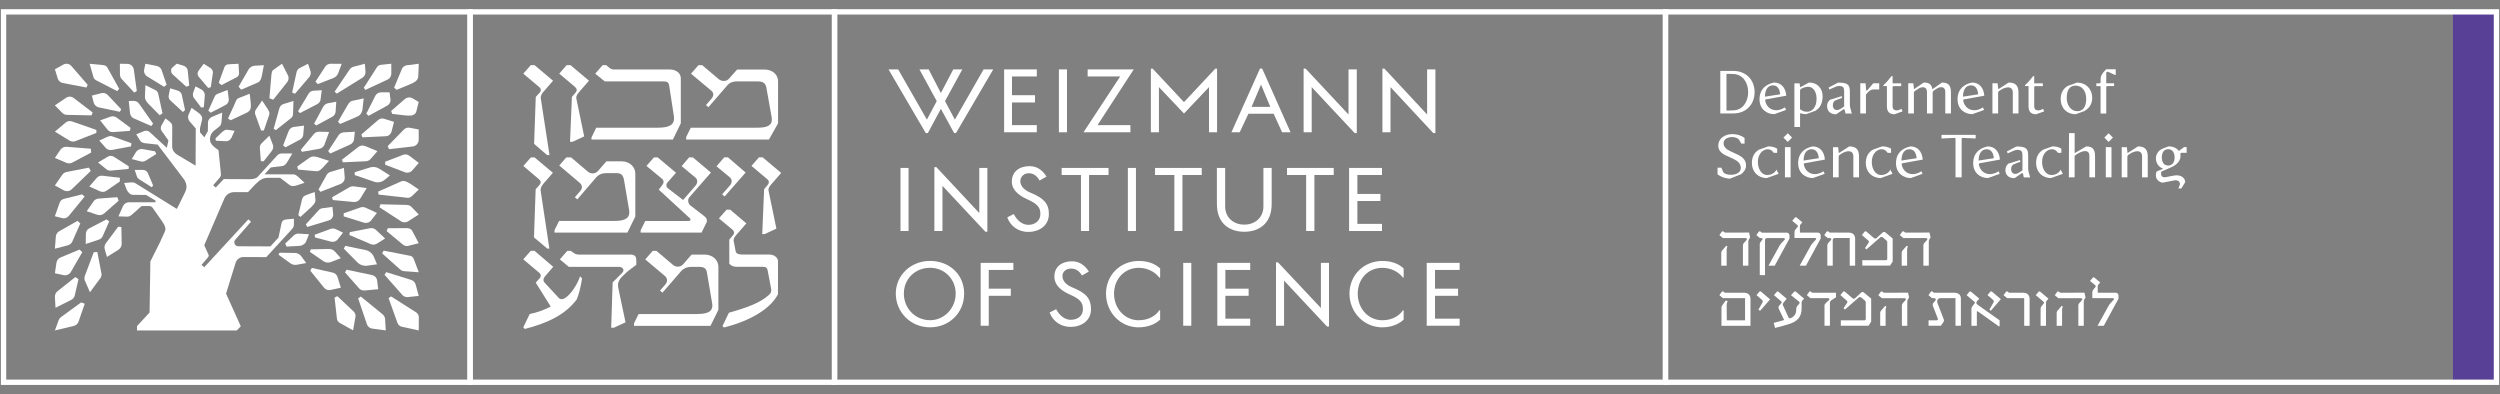 <svg width="222" height="35" viewBox="0 0 222 35" fill="none" xmlns="http://www.w3.org/2000/svg">
<rect x="0" y="0" width="222" height="35" fill="#808080" stroke="none"/>
<g clip-path="url(#clip0_1039_26544)">
<path d="M221.544 0.996H217.823V34.041H221.544V0.996Z" fill="#584096"/>
<path d="M27.38 8.357L26.466 9.878L26.636 10.042L28.188 9.234C28.341 9.151 28.448 9.001 28.468 8.827L28.572 8.016L27.837 8.053C27.644 8.063 27.467 8.18 27.38 8.357Z" fill="white"/>
<path d="M27.434 6.879C27.601 6.705 27.644 6.451 27.544 6.235L27.354 5.661L26.657 6.018C26.473 6.101 26.35 6.271 26.323 6.468L25.943 8.21L26.19 8.33L27.431 6.879H27.434Z" fill="white"/>
<path d="M34.625 15.578L33.664 14.974C33.424 14.824 33.133 14.784 32.863 14.867L31.498 15.291V15.545L33.227 16.139C33.544 16.249 33.904 16.182 34.161 15.965L34.621 15.578H34.625Z" fill="white"/>
<path d="M23.216 12.735C23.113 12.852 23.063 13.008 23.076 13.162L23.163 14.31L23.41 14.326L24.141 13.392C24.284 13.209 24.304 12.962 24.194 12.758L23.917 12.051L23.22 12.735H23.216Z" fill="white"/>
<path d="M22.712 9.745C22.633 9.885 22.619 10.049 22.679 10.199L23.186 11.59L23.43 11.584L23.897 10.229C23.954 10.062 23.93 9.942 23.794 9.718L23.276 8.931L22.712 9.742V9.745Z" fill="white"/>
<path d="M22.936 7.309C23.116 7.219 23.213 6.932 23.25 6.745L23.433 5.791L22.622 5.837C22.412 5.851 22.218 5.958 22.102 6.121L21.191 7.696L21.414 7.966L22.939 7.306H22.936V7.309Z" fill="white"/>
<path d="M29.62 6.919C29.83 6.835 29.97 6.682 30.047 6.458L30.344 5.667L29.37 5.661C29.176 5.661 28.992 5.754 28.886 5.914L28.012 7.249L28.222 7.469L29.623 6.919H29.62Z" fill="white"/>
<path d="M33.797 8.2C33.573 8.217 33.377 8.36 33.297 8.571L32.529 10.096L32.729 10.283L34.341 9.405C34.544 9.311 34.678 9.108 34.681 8.884L34.594 8.2H33.794H33.797Z" fill="white"/>
<path d="M34.772 11.671L34.988 10.823L34.094 10.543C33.921 10.489 33.734 10.529 33.59 10.649L32.092 11.941L32.182 12.194L34.264 12.098C34.501 12.088 34.711 11.911 34.772 11.667V11.671Z" fill="white"/>
<path d="M29.913 8.31L32.219 6.879C32.383 6.758 32.473 6.565 32.456 6.361L32.399 5.661L31.372 5.931C31.198 5.978 31.084 6.108 30.981 6.271L29.71 8.15L29.913 8.31Z" fill="white"/>
<path d="M25.525 7.263C25.635 7.102 25.655 6.902 25.585 6.722L25.041 5.657L24.247 6.228C24.127 6.318 24.1 6.615 24.087 6.792V6.832L23.924 8.727L24.267 8.851L25.525 7.266V7.263Z" fill="white"/>
<path d="M13.776 7.993L12.912 7.559L12.872 8.547C12.855 8.757 12.932 8.981 13.189 9.228L14.177 10.232L14.43 10.065L14.06 8.37C14.017 8.2 13.973 8.077 13.776 7.99V7.993Z" fill="white"/>
<path d="M22.262 9.094L22.172 8.32L21.227 8.697C20.97 8.771 20.92 9.068 20.784 9.361L20.246 10.519L20.48 10.68L21.958 9.985C22.215 9.815 22.322 9.685 22.262 9.094Z" fill="white"/>
<path d="M17.871 9.555L18.101 9.515L18.184 8.527C18.214 8.29 18.091 8.056 17.877 7.943L17.363 7.673L17.15 8.24C17.11 8.383 17.127 8.534 17.197 8.667L17.874 9.558L17.871 9.555Z" fill="white"/>
<path d="M13.066 6.785L14.567 7.706L14.794 7.526L14.36 6.241C14.294 6.044 14.123 5.898 13.92 5.858L12.909 5.661L12.802 6.171C12.752 6.411 12.859 6.658 13.069 6.785H13.066Z" fill="white"/>
<path d="M15.184 8.971L16.245 9.948L16.432 9.765L16.145 8.43C16.108 8.253 15.978 8.11 15.801 8.053L15.107 7.84L14.98 8.474C14.944 8.664 15.021 8.857 15.184 8.967V8.971Z" fill="white"/>
<path d="M18.478 7.806L18.718 7.75L18.909 6.438C18.909 6.281 18.828 6.131 18.682 6.038L18.088 5.661L17.631 6.285C17.517 6.438 17.514 6.642 17.631 6.799L18.485 7.806H18.481H18.478Z" fill="white"/>
<path d="M20.97 6.885C21.127 6.822 21.224 6.685 21.23 6.525L21.18 5.661L20.229 5.714C20.086 5.747 19.972 5.844 19.926 5.974L19.425 7.349L19.665 7.556L20.967 6.882L20.97 6.885Z" fill="white"/>
<path d="M19.899 11.594C19.826 11.64 19.752 11.697 19.702 11.744L19.131 12.294L19.172 12.495L20.109 12.541C20.316 12.535 20.446 12.394 20.563 12.214L20.833 11.617L20.219 11.527C20.106 11.51 19.992 11.534 19.896 11.594H19.899Z" fill="white"/>
<path d="M18.718 10.005L20.009 9.331C20.223 9.234 20.343 9.021 20.313 8.791L20.213 7.986L19.345 8.32C19.195 8.377 19.082 8.494 19.035 8.637L18.498 9.828L18.715 10.008L18.718 10.005Z" fill="white"/>
<path d="M15.361 6.628L16.542 7.703L16.806 7.6L16.669 6.261C16.646 6.045 16.469 5.864 16.222 5.811L15.688 5.657L15.258 6.045C15.144 6.238 15.184 6.472 15.358 6.628H15.361Z" fill="white"/>
<path d="M28.702 9.478L27.891 10.983L28.088 11.14L29.543 10.345C29.696 10.245 29.793 10.082 29.803 9.908L29.86 9.031L29.139 9.164C28.952 9.198 28.788 9.318 28.705 9.478H28.702Z" fill="white"/>
<path d="M32.296 8.737L31.302 8.951C31.152 8.964 31.005 9.094 30.862 9.345L30.017 10.806L30.201 11.01L31.749 10.342C32.016 10.229 32.183 9.949 32.2 9.598L32.296 8.741V8.737Z" fill="white"/>
<path d="M29.326 13.633L31.104 12.828C31.295 12.742 31.425 12.561 31.445 12.354L31.508 11.697L30.514 11.754C30.33 11.764 30.16 11.864 30.057 12.018L29.142 13.419L29.326 13.633Z" fill="white"/>
<path d="M32.903 14.123L33.517 13.422L32.426 12.972C32.222 12.888 31.985 12.918 31.819 13.049L30.357 14.186L30.454 14.413L32.486 14.32C32.65 14.313 32.8 14.24 32.903 14.123Z" fill="white"/>
<path d="M29.293 15.284C29.183 15.328 29.089 15.404 29.022 15.505L28.285 16.823L28.458 17.036L30.244 16.332C30.484 16.235 30.631 15.998 30.611 15.741L30.541 14.907L29.296 15.281L29.293 15.284Z" fill="white"/>
<path d="M32.442 7.987L34.431 7.059C34.628 6.969 34.751 6.755 34.751 6.515L34.745 5.657L33.737 5.768C33.613 5.808 33.503 5.898 33.437 6.028L32.302 7.796L32.449 7.987H32.442Z" fill="white"/>
<path d="M36.39 7.493C36.764 7.339 37.104 7.172 37.138 6.819C37.164 6.552 37.181 5.791 37.184 5.661L36.203 5.787C35.95 5.794 35.733 5.958 35.656 6.198L34.999 7.783L35.212 7.98L36.39 7.496V7.493Z" fill="white"/>
<path d="M33.387 20.416C33.25 20.286 33.053 20.229 32.859 20.266L31.058 20.613L31.028 20.87L32.913 21.674C33.096 21.754 33.307 21.738 33.477 21.631L34.198 21.177L33.39 20.42H33.387V20.416Z" fill="white"/>
<path d="M26.025 10.005L26.059 8.964L25.194 9.231C25.004 9.288 24.861 9.435 24.807 9.622L24.303 11.43L24.49 11.56L25.792 10.529C25.959 10.409 26.025 10.322 26.029 10.002L26.025 10.005Z" fill="white"/>
<path d="M26.63 12.405C26.82 12.301 26.94 12.104 26.937 11.887L26.997 11.156L26.142 11.267C25.902 11.28 25.699 11.437 25.622 11.667L25.141 12.912L25.348 13.085L26.626 12.401L26.63 12.405Z" fill="white"/>
<path d="M32.309 19.769C32.549 19.842 32.809 19.762 32.959 19.569L33.47 18.908L32.459 18.441C32.319 18.377 32.155 18.367 32.008 18.421L30.52 18.941V19.212L32.309 19.769Z" fill="white"/>
<path d="M32.617 23.59L33.477 23.473L33.211 22.829C33.077 22.505 32.794 22.272 32.45 22.201L30.661 21.834L30.531 22.078L31.729 23.289C31.959 23.523 32.293 23.636 32.617 23.593V23.59Z" fill="white"/>
<path d="M32.376 25.795L33.584 25.682L33.49 24.914C33.46 24.671 33.277 24.474 33.033 24.424L30.781 23.95L30.637 24.187L31.879 25.598C32.002 25.738 32.186 25.812 32.376 25.795Z" fill="white"/>
<path d="M26.713 13.305L26.817 13.482L28.365 13.212C28.572 13.175 28.745 13.028 28.815 12.835L29.226 11.717L28.338 11.694C28.155 11.694 27.981 11.767 27.864 11.911L26.71 13.305H26.713Z" fill="white"/>
<path d="M31.972 17.664L32.566 16.699L31.424 16.549C31.271 16.529 31.114 16.566 30.991 16.652L29.489 17.517L29.559 17.764L31.404 17.937C31.631 17.957 31.855 17.85 31.972 17.664Z" fill="white"/>
<path d="M28.068 15.204C28.285 15.224 28.402 15.134 28.612 14.937L29.216 14.286L28.195 13.949C27.804 13.842 27.641 13.896 27.444 14.036L26.393 14.787L26.466 15.057L28.071 15.204H28.068Z" fill="white"/>
<path d="M29.413 21.464C29.626 21.508 29.85 21.434 29.977 21.271L30.461 20.663L29.82 20.353C29.68 20.286 29.516 20.273 29.369 20.323L27.948 20.844L27.968 21.081L29.413 21.464Z" fill="white"/>
<path d="M26.81 17.75L26.49 19.102L26.68 19.265L27.695 18.334C27.922 18.061 28.035 17.984 28.012 17.737L27.945 17.053C27.945 17.053 27.404 17.236 27.221 17.313C27.024 17.396 26.894 17.427 26.81 17.747V17.75Z" fill="white"/>
<path d="M29.172 19.579C29.439 19.515 29.616 19.265 29.586 18.995L29.516 18.371L28.632 18.491C28.515 18.508 28.402 18.561 28.318 18.645L27.157 19.923L27.29 20.153L29.172 19.579Z" fill="white"/>
<path d="M35.789 13.753L34.205 14.357V14.63L35.96 15.298C36.187 15.384 36.447 15.318 36.607 15.134L37.188 14.467L36.35 13.833C36.19 13.709 35.98 13.679 35.789 13.753Z" fill="white"/>
<path d="M26.079 20.91L25.328 21.628L25.445 21.898L26.59 21.835C26.843 21.821 27.117 21.651 27.197 21.411L27.441 20.8L26.483 20.743C26.333 20.75 26.186 20.81 26.079 20.914V20.91Z" fill="white"/>
<path d="M29.376 23.273L30.267 22.925L29.723 22.322C29.599 22.185 29.403 22.105 29.199 22.108L27.601 22.141L27.517 22.365L28.722 23.196C28.909 23.323 29.166 23.353 29.376 23.273Z" fill="white"/>
<path d="M26.176 22.462L24.825 22.442L24.728 22.615L25.769 23.369C25.929 23.496 26.149 23.55 26.36 23.51L27.194 23.36L26.733 22.732C26.61 22.565 26.403 22.465 26.176 22.459V22.462Z" fill="white"/>
<path d="M5.423 28.151C5.327 28.221 5.253 28.318 5.21 28.431L4.876 29.343L6.548 28.942C6.748 28.895 6.912 28.748 6.978 28.552L7.526 26.97L7.209 26.853L5.423 28.151Z" fill="white"/>
<path d="M29.976 24.604C29.916 24.404 29.75 24.254 29.546 24.207L27.697 23.793L27.55 24.03L28.772 25.545C28.912 25.719 29.132 25.795 29.349 25.749L30.267 25.548L29.976 24.604Z" fill="white"/>
<path d="M26.099 19.899V19.425L25.472 19.479C25.208 19.509 25.041 19.562 24.978 19.919L24.731 21.097L24.01 21.881L21.157 21.868C20.857 21.868 20.694 21.511 20.894 21.284L22.292 19.686L22.052 19.479L18.137 23.73L17.897 23.516L18.465 22.859C18.521 22.796 18.555 22.692 18.518 22.619L18.137 21.778L19.923 17.63C20.07 17.286 20.407 17.063 20.78 17.063H22.022L22.612 16.429C23.136 15.908 23.36 15.785 23.897 15.788H24.875L25.702 16.422C25.879 16.556 26.046 16.539 26.313 16.476L27.044 16.232L26.456 15.685C26.179 15.441 26.089 15.485 25.882 15.485L24.604 15.478H23.49L24.044 14.871L25.061 14.747C25.265 14.717 25.382 14.584 25.512 14.387L25.956 13.629H25.155C24.905 13.616 24.761 13.653 24.624 13.796L22.876 15.708C22.722 15.868 22.422 15.915 22.198 15.912L19.869 15.902L19.162 16.652L18.928 16.452L19.492 15.798C19.596 15.688 19.642 15.535 19.612 15.388L19.402 13.326C19.402 13.326 18.681 12.912 18.658 12.485C18.611 12.154 18.741 11.821 19.005 11.61L19.359 11.33C19.586 11.18 19.663 11.063 19.686 10.643L19.729 9.995L18.765 10.406C18.628 10.473 18.471 10.69 18.468 10.843L18.458 11.647L18.144 12.194L17.76 11.747V11.377L17.944 10.629C17.997 10.396 17.847 10.192 17.687 10.066L17.013 9.575L16.723 10.232C16.676 10.409 16.709 10.606 16.816 10.753L17.383 11.407L17.37 14.71L15.735 13.739C15.498 13.592 15.325 13.369 15.288 13.092V12.458L15.294 11.437C15.294 11.06 15.311 11.03 15.088 10.82L14.697 10.513L14.367 11.09C14.28 11.243 14.233 11.427 14.33 11.594L14.957 12.471L14.814 13.125L13.319 11.751C13.192 11.624 13.002 11.577 12.825 11.63L12.098 11.927L12.391 12.411C12.531 12.642 12.612 12.655 12.835 12.712L14 12.842L16.272 15.838C16.576 16.205 16.649 16.646 16.446 17.046L15.878 18.211L15.698 18.551L12.204 16.382C11.948 16.222 11.891 16.182 11.624 16.195L11.023 16.249L11.26 16.863C11.36 17.08 11.581 17.306 11.821 17.303L12.969 17.31L13.813 17.817V17.96H12.555H11.457C11.223 17.96 11.013 18.097 10.92 18.311L10.519 19.212L11.264 19.238C11.414 19.245 11.56 19.192 11.674 19.092L12.568 18.301L12.992 18.294C13.292 18.294 13.443 18.267 13.593 18.508L14.377 19.626C14.677 20.069 14.744 20.266 14.644 20.55L14.187 21.554L13.352 23.216L13.282 27.747L12.165 28.959V29.343H21.024L21.381 28.969L20.073 26.076L20.924 23.333C21.021 23.029 21.304 22.822 21.621 22.826L23.647 22.832L25.842 20.44C26.089 20.163 26.099 20.126 26.093 19.902H26.099V19.899Z" fill="white"/>
<path d="M9.455 19.482L7.92 20.28C7.743 20.373 7.63 20.553 7.626 20.753L7.613 21.665L8.791 21.274C8.934 21.227 9.055 21.117 9.115 20.98L9.699 19.659L9.452 19.482H9.455Z" fill="white"/>
<path d="M8.644 22.375L8.323 22.402L7.536 24.494C7.466 24.677 7.486 24.884 7.596 25.048L7.986 25.952L8.844 24.794C9.014 24.624 9.068 24.37 8.981 24.147L8.64 22.372H8.644V22.375Z" fill="white"/>
<path d="M10.492 20.136L9.425 21.568C9.291 21.721 9.245 21.935 9.301 22.132L9.498 22.816L10.523 22.172C10.699 22.061 10.806 21.865 10.806 21.654L10.776 20.16L10.492 20.133V20.136Z" fill="white"/>
<path d="M29.957 26.303L29.71 26.423L29.917 28.288C29.937 28.455 30.03 28.598 30.18 28.682L31.352 29.336L31.565 28.138C31.595 27.964 31.538 27.791 31.412 27.671L29.957 26.299V26.303Z" fill="white"/>
<path d="M36.139 18.197L33.784 18.141L33.694 18.404L35.572 19.625C35.782 19.782 36.073 19.782 36.28 19.625L37.184 19.048L36.547 18.381C36.44 18.267 36.296 18.204 36.139 18.201V18.197Z" fill="white"/>
<path d="M35.859 11.507L34.425 12.978L34.545 13.245L36.657 13.005C36.954 12.972 37.181 12.708 37.181 12.398V11.497L36.377 11.343C36.19 11.306 35.996 11.37 35.859 11.51V11.507Z" fill="white"/>
<path d="M35.459 16.182C35.439 16.192 35.419 16.202 35.396 16.209L33.58 17.013L33.62 17.28L35.913 17.533C35.959 17.54 36 17.543 36.04 17.55C36.283 17.587 36.417 17.607 36.804 17.2L37.184 16.829L36.487 16.352C35.9 15.982 35.779 16.035 35.459 16.178V16.182Z" fill="white"/>
<path d="M35.983 8.767L34.739 9.848L34.819 10.109L35.853 10.236C35.906 10.236 35.963 10.242 36.02 10.249C36.344 10.276 36.677 10.302 36.871 10.085C36.917 10.035 36.951 9.969 36.974 9.885L37.181 9.058L36.634 8.731C36.427 8.607 36.17 8.624 35.98 8.771H35.983V8.767Z" fill="white"/>
<path d="M36.931 27.724L34.722 26.319L34.508 26.483L35.282 28.638C35.339 28.825 35.492 28.969 35.683 29.015L37.184 29.342L37.191 28.128C37.171 27.961 37.078 27.814 36.934 27.724H36.931Z" fill="white"/>
<path d="M33.981 27.914L32.036 26.329L31.805 26.503L32.596 28.832C32.676 29.019 32.853 29.152 33.053 29.179L34.255 29.339L34.195 28.331C34.185 28.168 34.108 28.018 33.981 27.914Z" fill="white"/>
<path d="M36.517 24.858L34.298 24.164L34.145 24.401L35.72 26.186C35.843 26.326 36.03 26.399 36.22 26.38L37.188 26.276L36.908 25.262C36.854 25.071 36.711 24.921 36.521 24.861H36.517V24.858Z" fill="white"/>
<path d="M36.196 20.256L34.438 20.266L34.334 20.523L35.773 21.718C35.889 21.814 36.036 21.861 36.186 21.848L37.184 21.598L36.577 20.446C36.48 20.34 36.343 20.273 36.196 20.259V20.256Z" fill="white"/>
<path d="M36.801 23.159C36.707 22.899 36.674 22.809 36.487 22.729L34.065 22.255L33.938 22.502L35.523 23.923C35.606 24.003 35.713 24.057 35.83 24.077L37.188 24.177L36.844 23.266C36.831 23.226 36.818 23.189 36.804 23.156L36.801 23.159Z" fill="white"/>
<path d="M8.584 7.156L10.406 8.09L10.583 7.886L9.529 5.991C9.408 5.808 9.308 5.798 9.011 5.764C8.975 5.761 8.935 5.754 8.891 5.751L7.96 5.664L8.311 6.889C8.367 7.005 8.467 7.102 8.588 7.159H8.584V7.156Z" fill="white"/>
<path d="M9.819 10.359L8.891 10.686L9.545 11.51C9.665 11.661 9.852 11.744 10.042 11.73L11.524 11.624L11.6 11.357L10.356 10.439C10.199 10.326 9.999 10.296 9.815 10.359H9.819Z" fill="white"/>
<path d="M4.876 26.363L4.93 27.33L6.324 26.63C6.485 26.55 6.601 26.399 6.641 26.226L6.968 24.798L6.695 24.601L5.106 25.859C4.953 25.982 4.866 26.169 4.88 26.366L4.876 26.363Z" fill="white"/>
<path d="M11.44 14.774L10.085 13.903C9.925 13.813 9.732 13.816 9.571 13.913L8.704 14.43L9.458 15.037C9.568 15.127 9.705 15.168 9.845 15.148L11.417 15.004L11.44 14.77V14.774Z" fill="white"/>
<path d="M11.671 12.722L10.016 12.124C9.822 12.041 9.712 12.081 9.428 12.194L8.818 12.481L9.335 13.072C9.458 13.255 9.682 13.352 9.902 13.322L11.634 12.998L11.671 12.718V12.722Z" fill="white"/>
<path d="M12.678 15.084L11.961 15.091L12.158 15.671C12.201 15.802 12.274 15.858 12.421 15.962L13.472 16.622L13.599 16.472L13.122 15.351C13.035 15.188 12.865 15.084 12.681 15.084H12.678Z" fill="white"/>
<path d="M10.816 7.029L11.921 8.22L12.148 8.08L11.877 6.141C11.821 5.871 11.584 5.674 11.314 5.671L10.646 5.661L10.653 6.625C10.653 6.775 10.713 6.919 10.816 7.032V7.029Z" fill="white"/>
<path d="M8.297 17.897L7.7 18.758L8.654 19.075C8.858 19.142 9.081 19.098 9.245 18.955L10.53 17.827L10.42 17.51L8.744 17.637C8.564 17.65 8.397 17.747 8.294 17.894L8.297 17.897Z" fill="white"/>
<path d="M13.773 13.439L12.675 13.242C12.438 13.199 12.201 13.306 12.074 13.509L11.697 14.123L12.491 14.333C12.648 14.373 12.815 14.347 12.952 14.26L13.876 13.673L13.769 13.439H13.773Z" fill="white"/>
<path d="M10.646 15.785L9.091 15.604C8.904 15.581 8.714 15.658 8.591 15.801L7.93 16.562L8.894 16.993C9.078 17.073 9.288 17.053 9.452 16.939L10.639 16.118L10.646 15.781V15.785Z" fill="white"/>
<path d="M9.011 8.27L8.16 8.487L8.313 9.091C8.367 9.305 8.54 9.478 8.754 9.532L10.643 9.929L10.763 9.702L9.571 8.44C9.425 8.284 9.208 8.22 9.007 8.27H9.011Z" fill="white"/>
<path d="M6.091 19.192L7.516 17.453L7.286 17.26L5.674 17.66C5.494 17.707 5.347 17.84 5.29 18.02L4.87 19.202L5.527 19.369C5.731 19.425 5.951 19.355 6.085 19.192H6.091Z" fill="white"/>
<path d="M6.425 21.441L7.132 19.839L6.885 19.612L5.263 20.53C5.083 20.633 4.966 20.82 4.956 21.027L4.876 22.085L6.031 21.781C6.208 21.734 6.351 21.608 6.425 21.441Z" fill="white"/>
<path d="M6.368 16.806L8.063 15.174L7.886 14.887L5.908 15.274C5.754 15.304 5.617 15.394 5.527 15.524L4.873 16.469L5.657 16.899C5.888 17.026 6.178 16.989 6.368 16.806Z" fill="white"/>
<path d="M6.294 24.144L7.305 22.392L7.059 22.162L5.38 22.859C5.183 22.939 5.046 23.119 5.013 23.33L4.876 24.264L5.644 24.431C5.901 24.488 6.164 24.371 6.298 24.144H6.294Z" fill="white"/>
<path d="M5.597 7.373L7.673 7.773L7.789 7.533L6.311 5.831C6.134 5.651 5.854 5.607 5.634 5.731L4.876 6.148L5.126 6.969C5.193 7.186 5.377 7.342 5.597 7.373Z" fill="white"/>
<path d="M11.434 8.971L11.547 10.049C11.571 10.276 11.727 10.469 11.941 10.539L13.433 11.193L13.596 10.98L12.361 9.225C12.248 9.054 12.061 8.954 11.858 8.958L11.434 8.968V8.971Z" fill="white"/>
<path d="M5.928 10.199L8.133 10.245L8.223 9.985L6.535 8.697C6.341 8.55 6.078 8.544 5.874 8.68L4.873 9.355L5.537 10.029C5.641 10.132 5.777 10.192 5.924 10.195L5.928 10.199Z" fill="white"/>
<path d="M6.698 12.531L8.557 11.804V11.537L6.391 10.783C6.198 10.716 5.977 10.756 5.821 10.889L4.876 11.69L6.181 12.488C6.334 12.581 6.528 12.601 6.698 12.534V12.531Z" fill="white"/>
<path d="M6.421 14.437L8.097 13.543L8.067 13.206L5.914 13.035C5.697 13.019 5.487 13.119 5.364 13.299L4.873 14.023L5.898 14.46C6.064 14.53 6.258 14.524 6.418 14.437H6.421Z" fill="white"/>
<path d="M41.983 34.184H0.079V0.815H41.983V34.184ZM0.552 33.71H41.509V1.289H0.552V33.71Z" fill="white"/>
<path d="M127.27 11.814H127.464V6.161H126.729V10.169L122.932 6.091H122.759V11.744H123.476V7.736L127.273 11.814H127.27ZM120.289 11.814H120.483V6.161H119.749V10.169L115.935 6.091H115.761V11.744H116.479V7.736L120.293 11.814H120.289ZM119.799 20.51H122.722V19.879H120.536V17.85H122.582V17.22H120.536V15.541H122.722V14.911H119.799V20.51ZM111.14 9.488L111.98 7.513L112.801 9.488H111.14ZM109.354 11.744H110.088L110.859 10.099H113.098L113.849 11.744H114.6L112.081 6.091H111.887L109.351 11.744H109.354ZM126.693 28.925H129.616V28.295H127.43V26.266H129.476V25.635H127.43V23.973H129.616V23.343H126.693V28.925ZM115.985 20.51H116.719V15.541H118.434V14.911H114.286V15.541H115.985V20.51ZM102.197 11.744H102.914V7.736L105.137 10.082L107.359 7.736V11.744H108.076V6.095H107.92L105.137 9.068L102.354 6.095H102.197V11.747V11.744ZM122.755 29.066C123.506 29.066 124.173 28.822 124.644 28.385V27.564L124.591 27.547C124.24 28.054 123.63 28.438 122.752 28.438C121.511 28.438 120.566 27.407 120.566 26.076C120.566 24.744 121.511 23.783 122.752 23.783C123.539 23.783 124.203 24.15 124.591 24.657L124.644 24.641V23.837C124.17 23.399 123.543 23.173 122.755 23.173C121.11 23.173 119.832 24.431 119.832 26.076C119.832 27.721 121.11 29.069 122.755 29.069V29.066ZM110.492 20.58C111.717 20.58 112.925 19.933 112.925 18.094V14.911H112.191V18.321C112.191 19.389 111.37 19.949 110.492 19.949C109.615 19.949 108.794 19.389 108.794 18.321V14.911H108.06V18.094C108.06 19.933 109.268 20.58 110.492 20.58ZM117.84 28.995H118.014V23.343H117.296V27.35L113.482 23.293H113.309V28.925H114.026V24.918L117.84 28.995ZM96.217 11.744H100.381V11.113H97.458L100.678 6.161H96.584V6.792H99.471L96.217 11.744ZM104.282 20.51H105V15.541H106.715V14.911H102.567V15.541H104.282V20.51ZM94.031 11.744H94.749V6.161H94.031V11.744ZM108.096 28.925H111.019V28.295H108.814V26.266H110.879V25.635H108.814V23.973H111.019V23.343H108.096V28.925ZM100.155 20.51H100.872V14.911H100.155V20.51ZM89.166 11.744H92.069V11.113H89.864V9.101H91.909V8.454H89.864V6.792H92.069V6.161H89.166V11.744ZM105.07 28.925H105.787V23.343H105.07V28.925ZM95.99 20.51H96.708V15.541H98.439V14.911H94.275V15.541H95.99V20.51ZM82.202 11.814H82.396L83.55 9.662L84.722 11.814H84.895L88.202 6.161H87.344L84.792 10.623L83.917 8.978L85.456 6.161H84.651L83.55 8.26L82.466 6.161H81.645L83.183 8.978L82.309 10.623L79.756 6.161H78.899L82.206 11.814H82.202ZM101.116 29.066C101.866 29.066 102.55 28.822 103.021 28.385V27.564L102.951 27.547C102.617 28.054 101.99 28.438 101.112 28.438C99.888 28.438 98.927 27.407 98.927 26.076C98.927 24.744 99.888 23.783 101.112 23.783C101.9 23.783 102.581 24.15 102.951 24.657L103.021 24.641V23.837C102.547 23.399 101.9 23.173 101.116 23.173C99.471 23.173 98.213 24.431 98.213 26.076C98.213 27.721 99.471 29.069 101.116 29.069V29.066ZM91.302 20.596C92.263 20.596 93.141 20.053 93.141 19.005C93.141 18.077 92.687 17.587 91.479 17.099C90.865 16.836 90.604 16.452 90.604 16.085C90.604 15.718 90.901 15.384 91.355 15.384C91.669 15.384 92.036 15.524 92.316 16.032L92.93 15.681C92.526 15.017 91.986 14.754 91.425 14.754C90.534 14.754 89.85 15.227 89.85 16.135C89.85 16.696 90.217 17.256 91.249 17.71C92.176 18.131 92.386 18.444 92.386 19.005C92.386 19.565 91.949 19.966 91.319 19.966C90.881 19.966 90.358 19.686 90.024 19.005L89.447 19.302C89.743 20.143 90.498 20.596 91.302 20.596ZM95.062 29.029C96.023 29.029 96.881 28.485 96.881 27.454C96.881 26.509 96.444 26.019 95.236 25.528C94.622 25.285 94.345 24.898 94.345 24.514C94.345 24.13 94.659 23.85 95.116 23.85C95.43 23.85 95.797 23.973 96.077 24.464L96.691 24.114C96.287 23.466 95.747 23.203 95.186 23.203C94.295 23.203 93.628 23.677 93.628 24.567C93.628 25.145 93.978 25.705 95.009 26.159C95.937 26.563 96.164 26.877 96.164 27.454C96.164 28.031 95.727 28.398 95.079 28.398C94.642 28.398 94.135 28.118 93.784 27.454L93.207 27.751C93.504 28.572 94.258 29.029 95.062 29.029ZM87.504 20.58H87.678V14.911H86.961V18.918L83.147 14.84H82.973V20.51H83.69V16.502L87.504 20.58ZM79.963 20.51H80.681V14.911H79.963V20.51ZM87.084 28.925H87.802V26.266H89.76V25.635H87.802V23.973H89.987V23.343H87.084V28.925ZM82.589 28.435C81.295 28.435 80.263 27.404 80.263 26.072C80.263 24.741 81.295 23.78 82.589 23.78C83.884 23.78 84.865 24.794 84.865 26.072C84.865 27.35 83.867 28.435 82.589 28.435ZM82.589 29.066C84.288 29.066 85.616 27.788 85.616 26.072C85.616 24.357 84.288 23.169 82.589 23.169C80.891 23.169 79.546 24.427 79.546 26.072C79.546 27.717 80.857 29.066 82.589 29.066Z" fill="white"/>
<path d="M148.132 34.184H73.87V0.816H148.132V34.184ZM74.344 33.711H147.658V1.29H74.344V33.711Z" fill="white"/>
<path d="M47.566 16.799L47.419 21.08L48.6 22.078H48.784L48.01 16.932C47.99 16.786 48.03 16.582 48.23 16.342L49.097 15.344L47.472 13.979H47.139L46.475 14.737L47.859 15.918C48.043 16.065 48.063 16.252 47.896 16.435L47.562 16.806V16.799H47.566ZM60.94 12.391H68.281L69.092 10.953V7.226C69.092 6.618 68.595 6.174 67.874 6.174H65.458L64.737 6.985C64.497 7.262 64.073 7.242 63.816 7.022L62.358 5.787H62.025L61.361 6.545L63.169 8.056C63.409 8.26 63.389 8.517 63.169 8.777L62.689 9.331L62.909 9.515L64.587 7.579C64.754 7.376 65.031 7.229 65.435 7.229H67.317C67.761 7.229 67.981 7.396 68.054 7.783L68.515 10.366C68.572 10.659 68.535 10.883 68.421 11.009C68.181 11.323 67.627 11.343 67 11.343H61.337L60.93 12.174V12.394H60.94V12.391ZM67.691 20.783H67.911L68.945 20.303L68.245 16.926C68.208 16.779 68.281 16.592 68.501 16.355L69.369 15.357L67.727 13.973H67.394L66.73 14.73L68.131 15.911C68.315 16.058 68.315 16.245 68.168 16.429L67.854 16.799L67.687 20.783H67.691ZM64.35 17.443L66.212 15.321L64.644 13.973H64.31L63.626 14.767L64.808 15.745C65.028 15.928 65.028 16.225 64.808 16.482L64.123 17.256L64.344 17.44H64.35V17.443ZM52.524 12.388H59.755L60.456 10.949V6.965C60.456 6.485 60.032 6.171 59.478 6.171H54.496C54.313 6.171 54.146 6.061 53.999 5.931L53.833 5.784H53.519L52.855 6.541L53.702 7.226H58.941C59.255 7.226 59.385 7.336 59.422 7.596L59.846 10.345C59.882 10.622 59.825 10.826 59.715 10.973C59.475 11.266 58.941 11.343 58.351 11.343H52.945L52.521 12.211V12.394V12.388H52.524ZM56.896 20.653H62.301L62.725 19.785C62.835 19.565 62.762 19.362 62.522 19.178L61.324 18.257C61.104 18.09 61.03 17.74 61.214 17.52L63.132 15.324L61.527 13.976H61.194L60.53 14.75L61.748 15.764C61.968 15.948 61.968 16.245 61.748 16.502L60.66 17.757L59.312 16.722C59.128 16.575 59.145 16.352 59.255 16.225L60.029 15.341L58.404 13.976H58.07L57.406 14.733L58.791 15.878C58.975 16.045 58.958 16.248 58.811 16.432L58.498 16.839L61.264 19.385C61.357 19.458 61.337 19.625 61.134 19.625H57.296L56.889 20.456V20.66L56.896 20.653ZM50.622 12.591H50.843L51.877 12.111L51.176 8.734C51.14 8.53 51.286 8.327 51.433 8.163L52.301 7.165L50.659 5.781H50.325L49.661 6.538L51.063 7.719C51.246 7.886 51.266 8.053 51.1 8.237L50.786 8.607L50.619 12.591H50.622ZM48.594 13.772H48.797L48.023 8.737C48.003 8.59 48.043 8.403 48.243 8.166L49.111 7.169L47.469 5.784H47.135L46.471 6.541L47.873 7.723C48.056 7.87 48.076 8.056 47.91 8.24L47.576 8.61L47.429 12.778L48.59 13.776H48.594V13.772ZM49.238 20.653H55.715L56.415 19.232V15.414C56.415 14.823 55.918 14.326 55.197 14.326H53.849L53.092 15.194C52.852 15.451 52.464 15.471 52.187 15.231L50.712 13.976H50.289L49.661 14.697L51.47 16.228C51.71 16.432 51.747 16.709 51.527 16.966L51.046 17.52L51.266 17.703L52.945 15.748C53.092 15.564 53.389 15.377 53.812 15.377H54.79C55.197 15.377 55.344 15.598 55.417 16.005L55.861 18.624C55.918 18.901 55.861 19.105 55.788 19.232C55.548 19.582 54.994 19.619 54.517 19.619H49.645L49.238 20.45V20.653ZM56.302 28.935H63.092L63.793 27.514V23.696C63.793 23.106 63.296 22.608 62.575 22.608H61.414L60.656 23.476C60.416 23.733 60.029 23.753 59.752 23.513L58.294 22.278H57.96L57.296 23.036L59.031 24.494C59.272 24.697 59.308 24.991 59.088 25.251L58.608 25.805L58.828 25.989L60.49 24.07C60.636 23.887 60.95 23.7 61.374 23.7H62.131C62.518 23.7 62.722 23.846 62.775 24.197L63.236 26.91C63.293 27.203 63.236 27.407 63.126 27.554C62.869 27.847 62.331 27.887 61.704 27.887H56.706L56.298 28.718V28.939L56.302 28.935ZM54.273 29.102H54.513L55.548 28.622L54.92 25.652C54.81 25.134 54.9 24.858 55.454 24.36C55.694 24.12 55.971 23.9 56.505 23.513V23.126C56.505 22.755 56.358 22.608 55.988 22.608H51.413C51.173 22.608 51.043 22.535 50.859 22.405L50.693 22.275H50.379L49.715 23.032L50.509 23.696H54.937C55.214 23.696 55.361 23.843 55.361 23.99C55.361 24.083 55.324 24.157 55.251 24.23L54.403 25.078L54.273 29.099V29.102ZM46.598 29.212C48.46 28.732 50.139 28.031 51.21 26.593C51.393 26.169 51.56 25.542 51.69 24.711L51.507 24.544C51.266 25.281 50.639 26.222 50.122 26.499C49.955 26.593 49.752 26.609 49.605 26.442L48.443 25.188C48.313 25.058 48.26 24.968 48.26 24.854C48.26 24.741 48.317 24.634 48.427 24.504L49.127 23.693L47.466 22.271H47.132L46.468 23.029L47.87 24.21C48.053 24.357 48.073 24.544 47.906 24.727L47.572 25.098L48.901 27.22C48.457 27.477 47.646 27.774 47.039 27.884L46.468 29.065L46.598 29.212ZM64.29 29.082C66.633 28.491 68.421 27.42 69.085 26.129V23.196C69.085 22.882 68.752 22.605 68.328 22.605H66.002C65.522 22.605 65.358 22.512 65.318 22.271L65.151 21.404C65.115 21.257 65.188 21.07 65.408 20.833L66.276 19.835L64.838 18.618H64.524L63.84 19.392L65.038 20.389C65.131 20.463 65.185 20.573 65.185 20.666C65.185 20.74 65.148 20.833 65.074 20.907L64.761 21.277V23.416C64.944 23.619 65.131 23.693 65.481 23.693H67.787C67.991 23.693 68.121 23.786 68.158 23.97L68.471 25.612C68.528 25.889 68.451 26.019 68.325 26.145C67.567 26.883 66.296 27.327 64.727 27.771L64.157 28.952L64.287 29.082H64.29Z" fill="white"/>
<path d="M74.344 34.184H41.51V0.815H74.344V34.184ZM41.983 33.71H73.871V1.289H41.983V33.71Z" fill="white"/>
<path d="M221.921 34.184H147.658V0.815H221.921V34.184ZM148.132 33.71H221.447V1.289H148.132V33.71Z" fill="white"/>
<path d="M155.809 8.181C155.809 9.285 155.035 10.073 153.934 10.073H152.762V6.299H153.934C155.035 6.299 155.809 7.079 155.809 8.181ZM153.37 9.822L153.934 9.799C154.798 9.769 155.238 8.975 155.238 8.184C155.238 7.393 154.801 6.609 153.934 6.572L153.37 6.556C153.34 6.556 153.31 6.579 153.31 6.622V9.759C153.31 9.796 153.34 9.826 153.37 9.826V9.822Z" fill="white"/>
<path d="M157.521 7.33C158.151 7.323 158.572 7.774 158.618 8.501L156.823 8.821C156.776 8.828 156.74 8.881 156.75 8.941C156.857 9.489 157.26 9.789 157.734 9.789C157.974 9.789 158.245 9.706 158.498 9.535L158.602 9.762L157.557 10.139C156.883 10.139 156.246 9.689 156.246 8.825C156.246 7.907 156.817 7.483 157.521 7.33ZM158.078 8.374C158.034 7.85 157.801 7.58 157.441 7.58C156.997 7.58 156.736 7.94 156.726 8.584L158.078 8.374Z" fill="white"/>
<path d="M161.845 8.571C161.845 9.155 161.628 9.575 161.221 9.832L160.38 10.139C160.244 10.139 159.983 10.096 159.846 10.056V11.277H159.343V7.397H159.806L159.85 7.75L160.637 7.33C161.405 7.323 161.852 7.87 161.852 8.574H161.845V8.571ZM160.47 9.923C160.964 9.923 161.311 9.479 161.311 8.765C161.311 8.187 161.028 7.707 160.584 7.707C160.337 7.707 160.133 7.78 159.937 7.887C159.883 7.917 159.846 7.984 159.846 8.054L159.84 9.696C160.057 9.852 160.193 9.923 160.47 9.923Z" fill="white"/>
<path d="M162.242 9.425C162.242 9.229 162.302 9.052 162.496 8.862L163.537 8.538L163.583 8.681L162.936 8.938C162.809 9.045 162.756 9.179 162.756 9.342C162.756 9.629 162.919 9.769 163.116 9.769C163.29 9.769 163.453 9.666 163.543 9.602L163.76 9.452V8.161C163.76 7.817 163.717 7.634 163.293 7.634C163.186 7.634 163.096 7.67 162.993 7.707L162.452 7.947L162.375 7.78L163.216 7.337C164.147 7.33 164.267 7.563 164.267 8.191V9.219C164.267 9.332 164.267 9.435 164.298 9.542L164.441 10.083H163.877L163.817 9.782C163.8 9.686 163.734 9.686 163.674 9.722L163.06 10.149C162.566 10.156 162.249 9.893 162.249 9.435L162.242 9.425Z" fill="white"/>
<path d="M165.196 7.396H165.663L165.709 7.984C165.716 8.044 165.769 8.067 165.813 8.02L166.347 7.396H166.874V7.944H166.387C166.073 7.944 165.893 8.154 165.696 8.394V10.076H165.192V7.396H165.196Z" fill="white"/>
<path d="M167.558 9.409V7.643H167.244V7.567C167.501 7.333 167.748 7.056 167.965 6.762H168.062V7.4H168.826V7.647H168.159C168.099 7.647 168.062 7.693 168.062 7.753V9.449C168.062 9.696 168.212 9.802 168.409 9.802C168.549 9.802 168.703 9.749 168.853 9.666L168.949 9.889L168.235 10.146C167.768 10.146 167.555 9.919 167.555 9.412H167.558V9.409Z" fill="white"/>
<path d="M169.444 7.396H169.901L169.961 7.923L170.825 7.329C171.052 7.329 171.229 7.366 171.349 7.45C171.486 7.553 171.566 7.707 171.596 7.923L172.45 7.329C172.744 7.329 172.937 7.403 173.064 7.54C173.191 7.683 173.244 7.907 173.244 8.2V10.076H172.741V8.2C172.741 7.847 172.604 7.743 172.35 7.743C172.17 7.743 172.05 7.82 171.696 8.067C171.643 8.104 171.619 8.17 171.619 8.224V10.076H171.115V8.22C171.115 7.867 170.982 7.747 170.732 7.747C170.521 7.747 170.388 7.853 170.148 8.01L170.021 8.094C169.974 8.13 169.954 8.19 169.954 8.25V10.076H169.45V7.396H169.444Z" fill="white"/>
<path d="M175.106 7.33C175.737 7.323 176.157 7.774 176.204 8.501L174.409 8.821C174.362 8.828 174.325 8.881 174.335 8.941C174.442 9.489 174.846 9.789 175.319 9.789C175.56 9.789 175.83 9.706 176.084 9.535L176.187 9.762L175.143 10.139C174.469 10.139 173.831 9.689 173.831 8.825C173.831 7.907 174.402 7.483 175.106 7.33ZM175.663 8.374C175.62 7.85 175.386 7.58 175.026 7.58C174.582 7.58 174.322 7.94 174.312 8.584L175.663 8.374Z" fill="white"/>
<path d="M179.24 10.076H178.737V8.221C178.737 7.897 178.563 7.757 178.316 7.757C178.113 7.757 177.866 7.847 177.625 8.01L177.499 8.094C177.452 8.131 177.432 8.191 177.432 8.251V10.076H176.928V7.396H177.385L177.445 7.924L178.37 7.33C178.657 7.33 178.867 7.39 179.007 7.517C179.17 7.66 179.24 7.89 179.24 8.221V10.076Z" fill="white"/>
<path d="M180.135 9.409V7.643H179.821V7.567C180.078 7.333 180.325 7.056 180.542 6.762H180.639V7.4H181.403V7.647H180.735C180.675 7.647 180.639 7.693 180.639 7.753V9.449C180.639 9.696 180.789 9.802 180.986 9.802C181.126 9.802 181.279 9.749 181.43 9.666L181.526 9.889L180.812 10.146C180.345 10.146 180.132 9.919 180.132 9.412H180.135V9.409Z" fill="white"/>
<path d="M185.788 8.681C185.788 9.259 185.511 9.626 185.067 9.873L184.323 10.143C183.522 10.143 182.988 9.579 182.988 8.798C182.988 8.251 183.215 7.867 183.619 7.627L184.443 7.333C185.23 7.333 185.788 7.897 185.788 8.685V8.681ZM184.466 9.873C185 9.873 185.254 9.439 185.254 8.791C185.254 8.057 184.877 7.604 184.299 7.604C183.765 7.604 183.525 8.037 183.525 8.691C183.525 9.345 183.899 9.876 184.47 9.876H184.466V9.873Z" fill="white"/>
<path d="M187.022 6.152H187.876V6.646H187.786L187.209 6.382C187.118 6.339 187.035 6.389 187.035 6.495V7.396H187.732V7.643H187.138C187.078 7.643 187.035 7.69 187.035 7.747V10.079H186.531V7.647H186.154V7.4H186.431C186.491 7.4 186.535 7.356 186.535 7.296V7.033C186.535 6.739 186.668 6.499 187.028 6.155H187.022V6.152Z" fill="white"/>
<path d="M153.93 14.114L153.256 13.8C152.889 13.633 152.582 13.363 152.582 12.952C152.582 12.268 153.183 11.908 153.837 11.908C154.227 11.908 154.611 12.015 154.918 12.255V12.752H154.631L154.428 12.405C154.294 12.248 154.05 12.171 153.81 12.171C153.436 12.171 153.053 12.345 153.053 12.719C153.053 13.042 153.3 13.259 153.647 13.423L154.291 13.723C154.728 13.92 155.048 14.22 155.048 14.677C155.048 15.031 154.875 15.248 154.621 15.465L153.607 15.869C153.113 15.832 152.772 15.672 152.519 15.485V14.891H152.856L153.043 15.318C153.18 15.445 153.403 15.522 153.693 15.522C154.127 15.522 154.581 15.348 154.581 14.921C154.581 14.537 154.334 14.304 153.934 14.117H153.93V14.114Z" fill="white"/>
<path d="M156.963 13.253C156.549 13.253 156.099 13.673 156.099 14.37C156.099 15.068 156.472 15.542 156.923 15.542C157.267 15.542 157.62 15.362 157.747 15.061L157.941 15.435L156.896 15.812C156.102 15.812 155.568 15.248 155.568 14.477C155.568 13.92 155.792 13.533 156.192 13.293L157.016 12.999C157.303 12.992 157.6 13.066 157.811 13.203V13.576L157.504 13.57C157.37 13.353 157.173 13.249 156.97 13.249H156.963V13.253Z" fill="white"/>
<path d="M158.752 11.834L159.136 12.218L158.752 12.602L158.368 12.218L158.752 11.834ZM159.006 15.745H158.502V13.066H159.006V15.745Z" fill="white"/>
<path d="M160.951 13.002C161.582 12.996 162.002 13.446 162.049 14.174L160.254 14.494C160.207 14.501 160.17 14.554 160.18 14.614C160.287 15.161 160.691 15.462 161.165 15.462C161.405 15.462 161.675 15.378 161.929 15.208L162.032 15.435L160.988 15.812C160.314 15.812 159.677 15.362 159.677 14.497C159.677 13.58 160.247 13.156 160.951 13.002ZM161.509 14.047C161.465 13.523 161.232 13.253 160.871 13.253C160.427 13.253 160.167 13.613 160.157 14.257L161.509 14.047Z" fill="white"/>
<path d="M165.082 15.749H164.578V13.893C164.578 13.57 164.404 13.429 164.158 13.429C163.954 13.429 163.707 13.52 163.467 13.683L163.34 13.767C163.293 13.803 163.273 13.863 163.273 13.923V15.749H162.769V13.069H163.227L163.287 13.596L164.211 13.002C164.501 13.002 164.711 13.062 164.848 13.189C165.012 13.333 165.082 13.563 165.082 13.893V15.749Z" fill="white"/>
<path d="M167.078 13.253C166.664 13.253 166.214 13.673 166.214 14.37C166.214 15.068 166.587 15.542 167.038 15.542C167.381 15.542 167.735 15.362 167.862 15.061L168.055 15.435L167.011 15.812C166.217 15.812 165.683 15.248 165.683 14.477C165.683 13.92 165.907 13.533 166.307 13.293L167.131 12.999C167.418 12.992 167.715 13.066 167.925 13.203V13.576L167.618 13.57C167.485 13.353 167.288 13.249 167.084 13.249H167.078V13.253Z" fill="white"/>
<path d="M169.64 13.002C170.271 12.996 170.691 13.446 170.738 14.174L168.943 14.494C168.896 14.501 168.859 14.554 168.869 14.614C168.976 15.161 169.38 15.462 169.854 15.462C170.094 15.462 170.364 15.378 170.618 15.208L170.721 15.435L169.677 15.812C169.003 15.812 168.365 15.362 168.365 14.497C168.365 13.58 168.936 13.156 169.64 13.002ZM170.197 14.047C170.154 13.523 169.92 13.253 169.56 13.253C169.116 13.253 168.856 13.613 168.846 14.257L170.197 14.047Z" fill="white"/>
<path d="M174.198 15.749H173.651V12.312C173.651 12.268 173.621 12.245 173.591 12.245L172.406 12.298V11.975H175.439V12.298L174.255 12.245C174.225 12.245 174.195 12.268 174.195 12.312V15.749H174.198Z" fill="white"/>
<path d="M176.494 13.002C177.125 12.996 177.545 13.446 177.592 14.174L175.797 14.494C175.75 14.501 175.713 14.554 175.723 14.614C175.83 15.161 176.234 15.462 176.708 15.462C176.948 15.462 177.218 15.378 177.472 15.208L177.575 15.435L176.531 15.812C175.857 15.812 175.22 15.362 175.22 14.497C175.22 13.58 175.79 13.156 176.494 13.002ZM177.052 14.047C177.008 13.523 176.775 13.253 176.414 13.253C175.97 13.253 175.71 13.613 175.7 14.257L177.052 14.047Z" fill="white"/>
<path d="M178.079 15.098C178.079 14.901 178.139 14.724 178.332 14.534L179.37 14.21L179.417 14.354L178.77 14.611C178.643 14.718 178.589 14.851 178.589 15.015C178.589 15.302 178.753 15.442 178.95 15.442C179.123 15.442 179.287 15.338 179.377 15.275L179.594 15.125V13.833C179.594 13.49 179.55 13.306 179.127 13.306C179.02 13.306 178.93 13.343 178.826 13.38L178.286 13.62L178.209 13.453L179.05 13.009C179.981 13.002 180.101 13.236 180.101 13.863V14.891C180.101 15.005 180.101 15.108 180.131 15.215L180.275 15.755H179.711L179.651 15.455C179.634 15.358 179.567 15.358 179.507 15.395L178.893 15.822C178.399 15.829 178.082 15.565 178.082 15.108V15.098H178.079Z" fill="white"/>
<path d="M182.2 13.253C181.787 13.253 181.336 13.673 181.336 14.37C181.336 15.068 181.71 15.542 182.16 15.542C182.504 15.542 182.858 15.362 182.984 15.061L183.178 15.435L182.134 15.812C181.339 15.812 180.805 15.248 180.805 14.477C180.805 13.92 181.029 13.533 181.429 13.293L182.254 12.999C182.541 12.992 182.838 13.066 183.048 13.203V13.576L182.741 13.57C182.607 13.353 182.411 13.249 182.207 13.249H182.2V13.253Z" fill="white"/>
<path d="M184.226 13.603L185.253 13.002C185.854 12.996 186.041 13.289 186.041 13.886V15.748H185.537V13.893C185.537 13.54 185.404 13.419 185.153 13.419C184.87 13.419 184.559 13.6 184.299 13.773C184.252 13.81 184.226 13.863 184.226 13.923V15.748H183.715L183.728 11.824H184.229V13.603H184.226Z" fill="white"/>
<path d="M187.245 11.834L187.629 12.218L187.245 12.602L186.862 12.218L187.245 11.834ZM187.499 15.745H186.995V13.066H187.499V15.745Z" fill="white"/>
<path d="M190.719 15.749H190.216V13.893C190.216 13.57 190.042 13.429 189.795 13.429C189.592 13.429 189.345 13.52 189.104 13.683L188.978 13.767C188.931 13.803 188.911 13.863 188.911 13.923V15.749H188.407V13.069H188.864L188.924 13.596L189.849 13.002C190.136 13.002 190.346 13.062 190.486 13.189C190.649 13.333 190.719 13.563 190.719 13.893V15.749Z" fill="white"/>
<path d="M193.028 16.029L192.024 16.223C191.677 16.156 191.44 15.899 191.44 15.562C191.44 15.455 191.456 15.345 191.506 15.232L192.09 14.978C191.647 14.834 191.446 14.424 191.446 14.063C191.446 13.743 191.603 13.426 191.98 13.223L192.564 12.999C192.991 12.992 193.308 13.166 193.482 13.406L193.946 13.062H194.173V13.566H193.729C193.645 13.566 193.602 13.64 193.615 13.723C193.689 14.06 193.509 14.551 192.788 14.864L191.954 15.225C191.91 15.285 191.9 15.358 191.9 15.428C191.9 15.602 192.007 15.789 192.321 15.729L193.041 15.592C193.679 15.472 194.052 15.825 194.046 16.176L193.702 16.733H193.445L193.582 16.366C193.582 16.142 193.432 15.945 193.028 16.022V16.029ZM192.534 14.701C192.888 14.701 193.105 14.431 193.105 13.98C193.105 13.53 192.888 13.246 192.534 13.246C192.18 13.246 191.97 13.523 191.97 13.98C191.97 14.437 192.187 14.701 192.534 14.701Z" fill="white"/>
<path d="M153.057 20.567L153.164 20.657L155.316 20.65L155.413 21.077L155.299 21.264C155.263 21.324 155.253 21.384 155.253 21.458V23.59H154.772V21.781C154.772 21.708 154.802 21.638 154.849 21.584L155.082 21.328C155.173 21.231 155.126 21.141 154.992 21.141H152.997L152.68 20.877L152.89 20.583C152.934 20.53 153.004 20.523 153.057 20.57V20.567ZM152.847 22.442C152.847 22.369 152.877 22.299 152.924 22.245L153.297 21.818L153.401 21.895C153.347 21.971 153.327 22.082 153.327 22.158V23.59H152.847V22.442Z" fill="white"/>
<path d="M156.364 21.451L156.477 21.308C156.544 21.231 156.524 21.141 156.417 21.141H156.28L155.963 20.877L156.173 20.583C156.217 20.53 156.287 20.523 156.34 20.57L156.447 20.66H158.659C158.796 20.66 158.906 20.767 158.906 20.907V21.184L157.595 23.593H157.041L158.032 21.801C158.099 21.681 158.176 21.608 158.286 21.488L158.473 21.284C158.533 21.224 158.486 21.141 158.406 21.141H156.914C156.811 21.141 156.734 21.224 156.734 21.328V24.434H156.267V21.665C156.267 21.591 156.32 21.508 156.364 21.454V21.451Z" fill="white"/>
<path d="M161.055 21.485L161.242 21.281C161.296 21.227 161.272 21.137 161.196 21.137H159.35V20.64C159.35 20.55 159.38 20.453 159.427 20.393L159.614 20.166C159.667 20.1 159.667 20.033 159.614 19.993L159.147 19.609L159.38 19.332C159.424 19.279 159.494 19.272 159.547 19.319L160.051 19.746L159.884 19.933C159.847 19.976 159.831 20.03 159.831 20.1V20.657H161.429C161.566 20.657 161.676 20.764 161.676 20.904V21.181L160.368 23.59H159.814L160.805 21.798C160.872 21.678 160.949 21.605 161.059 21.485H161.055Z" fill="white"/>
<path d="M161.993 20.874L162.204 20.58C162.247 20.527 162.317 20.52 162.37 20.567L162.477 20.657H164.182C164.526 20.657 164.736 20.867 164.736 21.211V23.59H164.256V21.137H162.921C162.818 21.137 162.747 21.221 162.747 21.324V23.59H162.267V21.782C162.267 21.708 162.297 21.638 162.344 21.585L162.577 21.328C162.667 21.231 162.621 21.141 162.487 21.141H162.307L161.99 20.877L161.993 20.874Z" fill="white"/>
<path d="M165.921 21.378L165.337 20.867L165.57 20.58C165.614 20.527 165.677 20.52 165.737 20.567L166.411 21.144C166.485 21.204 166.578 21.204 166.645 21.137L167.162 20.657C167.259 20.567 167.359 20.584 167.432 20.644L168.07 21.177V23.22L167.836 23.587H165.373V23.106H167.469C167.536 23.106 167.589 23.053 167.589 22.986V21.515C167.589 21.454 167.559 21.394 167.516 21.358L167.222 21.104C167.119 21.014 167.042 21.014 166.935 21.104L165.74 22.149L165.614 22.028L165.921 21.571C165.967 21.505 165.967 21.414 165.921 21.374V21.378Z" fill="white"/>
<path d="M169.08 20.567L169.187 20.657L171.339 20.65L171.436 21.077L171.323 21.264C171.286 21.324 171.276 21.384 171.276 21.458V23.59H170.796V21.781C170.796 21.708 170.826 21.638 170.872 21.584L171.106 21.328C171.196 21.231 171.149 21.141 171.016 21.141H169.02L168.703 20.877L168.914 20.583C168.957 20.53 169.027 20.523 169.08 20.57V20.567ZM168.87 22.442C168.87 22.369 168.9 22.299 168.947 22.245L169.321 21.818L169.424 21.895C169.371 21.971 169.351 22.082 169.351 22.158V23.59H168.87V22.442Z" fill="white"/>
<path d="M153.327 27.017L153.341 28.448H154.962V26.476H152.997L152.68 26.213L152.89 25.919C152.934 25.866 153.004 25.859 153.057 25.906L153.164 25.996H154.889C155.233 25.996 155.443 26.206 155.443 26.55V28.929H152.867V27.301C152.867 27.227 152.903 27.164 152.944 27.104L153.257 26.677L153.421 26.753C153.367 26.83 153.331 26.94 153.331 27.017H153.327Z" fill="white"/>
<path d="M156.481 26.643L155.977 26.209L156.217 25.916C156.26 25.862 156.324 25.849 156.384 25.902L157.185 26.587L156.294 27.601L156.15 27.494L156.504 26.87C156.547 26.793 156.541 26.697 156.481 26.643Z" fill="white"/>
<path d="M158.433 28.419L157.966 27.444C157.919 27.341 157.905 27.234 157.979 27.157L158.172 26.934C158.226 26.867 158.226 26.8 158.172 26.76L157.528 26.213L157.762 25.926C157.805 25.873 157.875 25.866 157.929 25.913L158.656 26.527L158.363 26.894C158.316 26.954 158.286 27.027 158.319 27.097L158.823 28.192C158.853 28.265 158.937 28.282 159.01 28.252C159.357 28.095 159.504 27.855 159.504 27.518V27.444C159.504 27.341 159.527 27.264 159.581 27.197L159.767 26.971C159.821 26.904 159.821 26.837 159.767 26.797L159.04 26.213L159.31 25.919C159.357 25.866 159.424 25.859 159.477 25.906L160.205 26.52L160.038 26.707C160.001 26.75 159.984 26.804 159.984 26.874V27.367C159.984 28.142 159.641 28.576 158.67 28.839L157.625 29.123L157.505 28.672L158.436 28.419H158.433Z" fill="white"/>
<path d="M160.445 26.213L160.655 25.919C160.698 25.859 160.768 25.859 160.822 25.906L160.928 25.996H163.037V26.403L162.617 26.666C162.55 26.71 162.497 26.8 162.497 26.883V28.925H162.016V27.134C162.016 27.037 162.063 26.97 162.136 26.907L162.407 26.66C162.48 26.593 162.453 26.473 162.347 26.473H160.762L160.445 26.209V26.213Z" fill="white"/>
<path d="M164.012 26.717L163.428 26.206L163.662 25.919C163.705 25.866 163.768 25.859 163.828 25.906L164.502 26.483C164.576 26.543 164.669 26.543 164.736 26.477L165.253 25.996C165.35 25.906 165.45 25.923 165.524 25.983L166.161 26.517V28.559L165.927 28.926H163.465V28.445H165.56C165.627 28.445 165.68 28.392 165.68 28.325V26.854C165.68 26.794 165.65 26.733 165.607 26.697L165.313 26.443C165.21 26.353 165.133 26.353 165.026 26.443L163.832 27.488L163.705 27.367L164.012 26.91C164.059 26.844 164.059 26.754 164.012 26.713V26.717Z" fill="white"/>
<path d="M167.172 25.906L167.279 25.996L169.431 25.989L169.528 26.416L169.414 26.603C169.377 26.663 169.367 26.723 169.367 26.797V28.929H168.887V27.12C168.887 27.047 168.917 26.977 168.964 26.924L169.197 26.667C169.287 26.57 169.241 26.48 169.107 26.48H167.112L166.795 26.216L167.005 25.922C167.048 25.869 167.118 25.863 167.172 25.909V25.906ZM166.962 27.781C166.962 27.708 166.992 27.638 167.038 27.584L167.412 27.157L167.515 27.234C167.462 27.311 167.442 27.421 167.442 27.497V28.929H166.962V27.781Z" fill="white"/>
<path d="M171.62 25.906L171.727 25.996H173.549C173.902 25.996 174.126 26.189 174.126 26.5V28.926H173.646V26.473H172.331C172.077 26.473 171.957 26.683 172.061 26.954L172.608 28.365C172.638 28.439 172.624 28.532 172.591 28.582L172.351 28.926H171.256V28.445H171.97C172.067 28.445 172.107 28.372 172.074 28.282L171.637 27.157C171.607 27.081 171.62 26.97 171.667 26.917L171.84 26.72C171.937 26.613 171.9 26.473 171.75 26.473H171.563L171.246 26.21L171.457 25.916C171.5 25.863 171.57 25.856 171.623 25.903H171.62V25.906Z" fill="white"/>
<path d="M175.544 27.698V28.929H175.063V27.444C175.063 27.354 175.093 27.257 175.14 27.197L175.327 26.97C175.38 26.904 175.38 26.837 175.327 26.797L174.636 26.209L174.87 25.922C174.913 25.869 174.983 25.862 175.036 25.909L175.764 26.523L175.554 26.75C175.47 26.847 175.487 26.974 175.59 27.044L177.566 28.448V28.972H177.482L175.63 27.651C175.594 27.621 175.54 27.651 175.54 27.698H175.544ZM176.728 25.919C176.772 25.866 176.835 25.852 176.895 25.906L177.676 26.567L176.785 27.594L176.658 27.497L177.019 26.867C177.065 26.79 177.055 26.693 176.995 26.64L176.491 26.206L176.725 25.919H176.728Z" fill="white"/>
<path d="M180.229 26.55V28.929H179.749V26.476H178.234L177.917 26.213L178.127 25.919C178.17 25.866 178.24 25.859 178.294 25.906L178.401 25.996H179.675C180.019 25.996 180.229 26.206 180.229 26.55Z" fill="white"/>
<path d="M181.28 27.197L181.467 26.97C181.521 26.904 181.521 26.837 181.467 26.797L180.777 26.209L181.01 25.922C181.054 25.869 181.124 25.863 181.177 25.909L181.904 26.523L181.738 26.71C181.701 26.753 181.684 26.807 181.684 26.877V28.932H181.204V27.448C181.204 27.344 181.227 27.267 181.28 27.201V27.197Z" fill="white"/>
<path d="M182.842 25.906L182.949 25.996L185.101 25.989L185.198 26.416L185.085 26.603C185.048 26.663 185.038 26.723 185.038 26.797V28.929H184.557V27.12C184.557 27.047 184.587 26.977 184.634 26.924L184.868 26.667C184.958 26.57 184.911 26.48 184.778 26.48H182.782L182.465 26.216L182.675 25.922C182.719 25.869 182.789 25.863 182.842 25.909V25.906ZM182.632 27.781C182.632 27.708 182.662 27.638 182.709 27.584L183.082 27.157L183.186 27.234C183.132 27.311 183.112 27.421 183.112 27.497V28.929H182.632V27.781Z" fill="white"/>
<path d="M187.503 26.824L187.69 26.62C187.743 26.567 187.72 26.477 187.643 26.477H185.798V25.979C185.798 25.889 185.828 25.793 185.875 25.732L186.062 25.506C186.115 25.439 186.115 25.372 186.062 25.332L185.595 24.948L185.828 24.671C185.871 24.618 185.942 24.611 185.995 24.658L186.499 25.085L186.332 25.272C186.295 25.315 186.279 25.369 186.279 25.439V25.996H187.877C188.014 25.996 188.124 26.103 188.124 26.243V26.52L186.816 28.929H186.262L187.253 27.137C187.32 27.017 187.396 26.944 187.507 26.824H187.503Z" fill="white"/>
</g>
<defs>
<clipPath id="clip0_1039_26544">
<rect width="221.842" height="33.369" fill="white" transform="translate(0.079 0.816)"/>
</clipPath>
</defs>
</svg>
